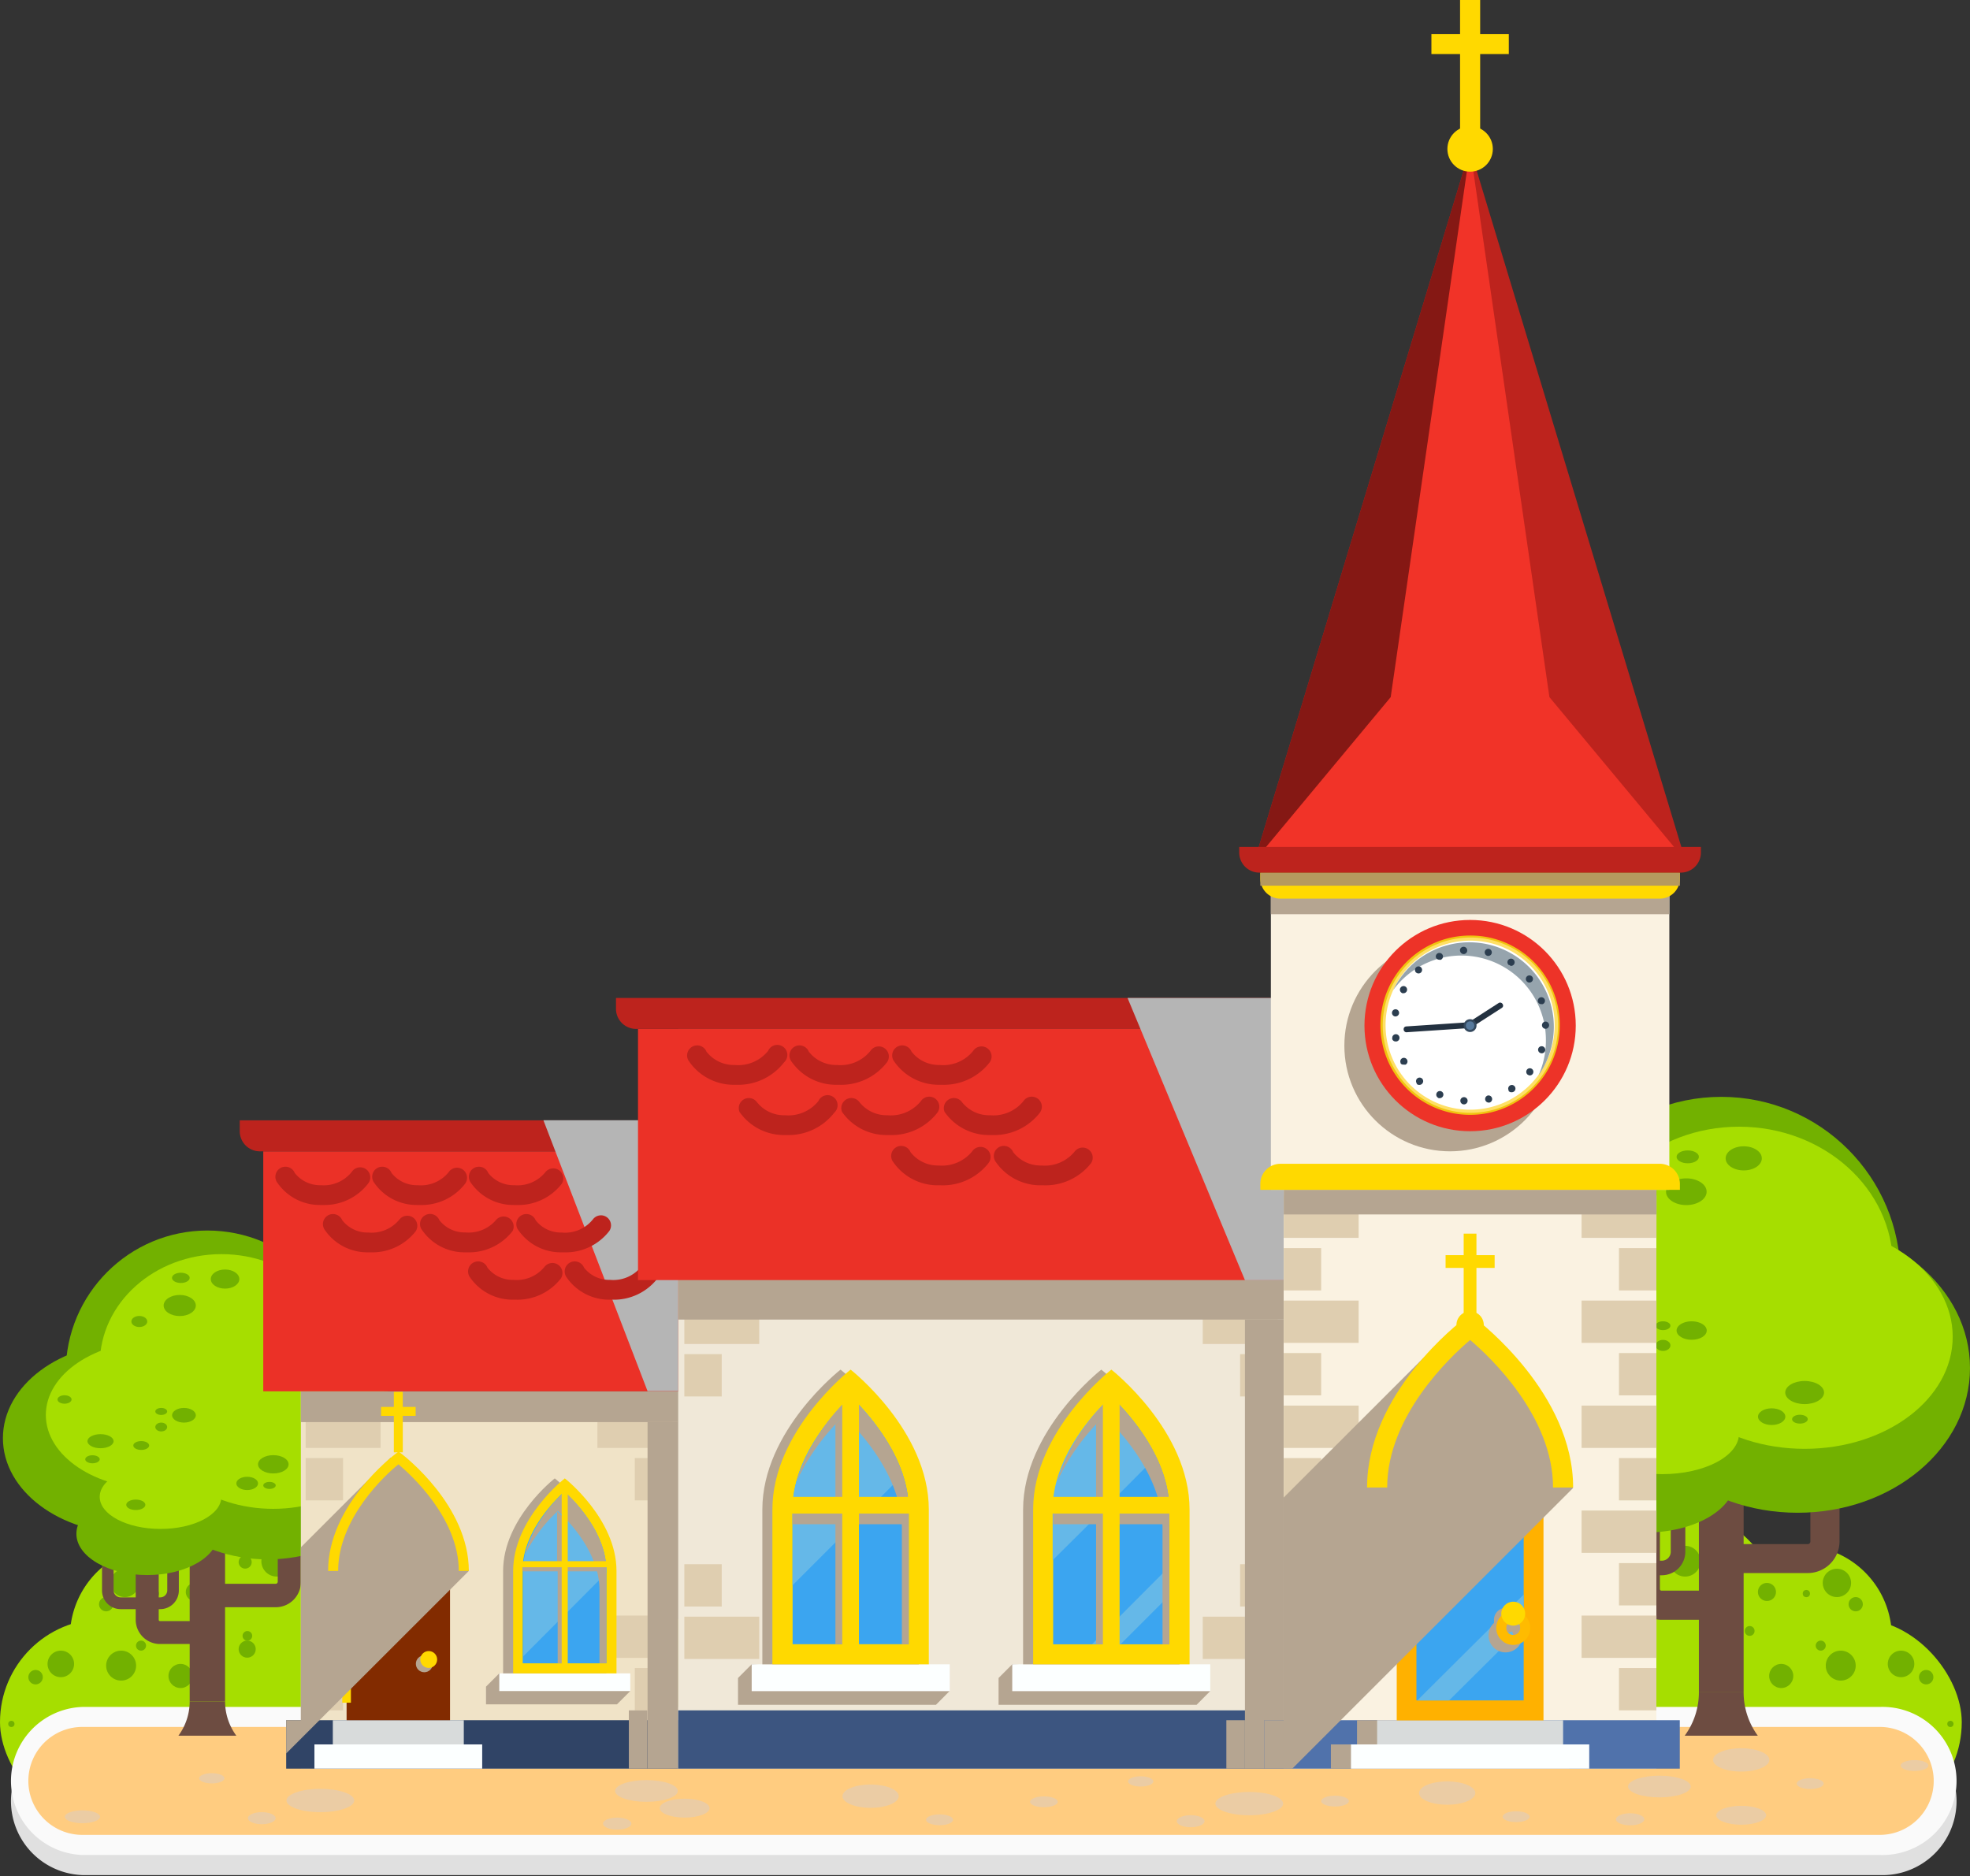 <svg xmlns="http://www.w3.org/2000/svg" viewBox="0 0 195.98 186.659"><rect x="0" y="0" width="195.98" height="186.659" fill="#333333" stroke="none"/><title>Depositphotos_119323810_01</title><g data-name="Layer 2"><g data-name="Layer 1" style="isolation:isolate"><rect y="161.08" width="195.16" height="20.53" rx="10.26" ry="10.26" fill="#a6de00"/><path d="M8.19 186.56a7.37 7.37 0 0 1 0-14.73H187a7.37 7.37 0 1 1 0 14.73z" fill="#e0e0e0"/><path d="M8.19 184.56a7.37 7.37 0 0 1 0-14.73H187a7.37 7.37 0 1 1 0 14.73z" fill="#fafafa"/><path d="M187 182.56H8.19a5.37 5.37 0 0 1-5.37-5.37 5.37 5.37 0 0 1 5.37-5.37H187a5.37 5.37 0 0 1 5.37 5.37 5.37 5.37 0 0 1-5.37 5.37z" fill="#ffcc80"/><g opacity=".5" fill="#d7ccc8"><ellipse cx="64.31" cy="178.19" rx="3.12" ry="1.08" style="mix-blend-mode:multiply"/><ellipse cx="68.11" cy="179.9" rx="2.48" ry=".94" style="mix-blend-mode:multiply"/><ellipse cx="61.4" cy="181.44" rx="1.41" ry=".6" style="mix-blend-mode:multiply"/><ellipse cx="165.08" cy="177.75" rx="3.12" ry="1.08" style="mix-blend-mode:multiply"/><ellipse cx="173.22" cy="180.61" rx="2.48" ry=".94" style="mix-blend-mode:multiply"/><ellipse cx="162.17" cy="181.01" rx="1.41" ry=".6" style="mix-blend-mode:multiply"/><ellipse cx="86.61" cy="178.71" rx="2.8" ry="1.16" style="mix-blend-mode:multiply"/><ellipse cx="93.47" cy="181.06" rx="1.34" ry=".54" style="mix-blend-mode:multiply"/><ellipse cx="143.97" cy="178.4" rx="2.8" ry="1.16" style="mix-blend-mode:multiply"/><ellipse cx="150.83" cy="180.75" rx="1.34" ry=".54" style="mix-blend-mode:multiply"/><ellipse cx="103.85" cy="179.27" rx="1.38" ry=".54" style="mix-blend-mode:multiply"/><ellipse cx="132.81" cy="179.2" rx="1.38" ry=".54" style="mix-blend-mode:multiply"/><ellipse cx="173.22" cy="175.1" rx="2.8" ry="1.16" style="mix-blend-mode:multiply"/><ellipse cx="180.08" cy="177.46" rx="1.34" ry=".54" style="mix-blend-mode:multiply"/><ellipse cx="190.46" cy="175.66" rx="1.38" ry=".54" style="mix-blend-mode:multiply"/><ellipse cx="31.87" cy="179.14" rx="3.37" ry="1.16" style="mix-blend-mode:multiply"/><ellipse cx="26.04" cy="180.9" rx="1.38" ry=".6" style="mix-blend-mode:multiply"/><ellipse cx="21.07" cy="176.93" rx="1.26" ry=".51" style="mix-blend-mode:multiply"/><ellipse cx="124.28" cy="179.45" rx="3.37" ry="1.16" style="mix-blend-mode:multiply"/><ellipse cx="118.45" cy="181.2" rx="1.38" ry=".6" style="mix-blend-mode:multiply"/><ellipse cx="113.48" cy="177.24" rx="1.26" ry=".51" style="mix-blend-mode:multiply"/><ellipse cx="8.2" cy="180.76" rx="1.75" ry=".64" style="mix-blend-mode:multiply"/></g><path d="M24.25 166.83a9.1 9.1 0 1 0-16.39 0z" fill="#a6de00"/><path d="M40.38 166.83a11.92 11.92 0 1 0-21.47 0z" fill="#a6de00"/><circle cx="3.54" cy="166.87" r=".72" fill="#72b100"/><circle cx="6.05" cy="165.55" r="1.32" fill="#72b100"/><circle cx="10.56" cy="159.61" r=".71" fill="#72b100"/><circle cx="12.42" cy="157.49" r="1.41" fill="#72b100"/><circle cx="15.46" cy="158.55" r=".36" fill="#72b100"/><circle cx="16.11" cy="155.42" r=".65" fill="#72b100"/><circle cx="19.38" cy="158.39" r=".9" fill="#72b100"/><circle cx="12.05" cy="165.72" r="1.49" fill="#72b100"/><circle cx="14.03" cy="163.73" r=".5" fill="#72b100"/><circle cx="17.96" cy="166.75" r="1.2" fill="#72b100"/><circle cx="24.59" cy="164.08" r=".85" fill="#72b100"/><circle cx="24.39" cy="155.42" r=".65" fill="#72b100"/><circle cx="27.53" cy="155.33" r="1.53" fill="#72b100"/><circle cx="24.61" cy="162.76" r=".48" fill="#72b100"/><circle cx="21.1" cy="162.27" r=".49" fill="#72b100"/><circle cx="1.13" cy="171.52" r=".31" fill="#72b100"/><path d="M154.78 166.83a11.92 11.92 0 1 1 21.47 0z" fill="#a6de00"/><path d="M170.91 166.83a9.1 9.1 0 1 1 16.39 0z" fill="#a6de00"/><circle cx="191.62" cy="166.87" r=".72" fill="#72b100"/><circle cx="189.12" cy="165.55" r="1.32" fill="#72b100"/><circle cx="184.61" cy="159.61" r=".71" fill="#72b100"/><circle cx="182.74" cy="157.49" r="1.41" fill="#72b100"/><circle cx="179.7" cy="158.55" r=".36" fill="#72b100"/><circle cx="179.05" cy="155.42" r=".65" fill="#72b100"/><circle cx="175.78" cy="158.39" r=".9" fill="#72b100"/><circle cx="183.12" cy="165.72" r="1.49" fill="#72b100"/><circle cx="181.13" cy="163.73" r=".5" fill="#72b100"/><circle cx="177.2" cy="166.75" r="1.2" fill="#72b100"/><circle cx="170.57" cy="164.08" r=".85" fill="#72b100"/><circle cx="170.77" cy="155.42" r=".65" fill="#72b100"/><circle cx="167.64" cy="155.33" r="1.53" fill="#72b100"/><circle cx="170.55" cy="162.76" r=".48" fill="#72b100"/><circle cx="174.06" cy="162.27" r=".49" fill="#72b100"/><circle cx="194.03" cy="171.52" r=".31" fill="#72b100"/><path d="M17.75 172.69a5.76 5.76 0 0 0 1.12-3.41h3.52a5.76 5.76 0 0 0 1.12 3.41z" fill="#6d4c41"/><path fill="#6d4c41" d="M18.87 141.03h3.52v28.25h-3.52z"/><path d="M19.48 157.41v-9.77a2.5 2.5 0 0 1 2.5-2.5h5.45a2.5 2.5 0 0 1 2.5 2.5v9.77a2.5 2.5 0 0 1-2.5 2.5H22a2.5 2.5 0 0 1-2.52-2.5zm2.5-10a.21.21 0 0 0-.2.2v9.77a.21.21 0 0 0 .2.2h5.45a.21.21 0 0 0 .2-.2v-9.77a.21.21 0 0 0-.2-.2z" fill="#6d4c41"/><path d="M13.5 161.15v-11.4a2.42 2.42 0 0 1 2.42-2.42h3.94a2.42 2.42 0 0 1 2.42 2.42v11.4a2.42 2.42 0 0 1-2.42 2.42h-3.94a2.42 2.42 0 0 1-2.42-2.42zm2.42-11.52a.13.13 0 0 0-.13.13v11.4a.13.13 0 0 0 .13.13h3.94a.13.13 0 0 0 .13-.13v-11.4a.13.13 0 0 0-.13-.13z" fill="#6d4c41"/><path d="M10.15 158.23v-11.4A1.85 1.85 0 0 1 12 145h3.94a1.85 1.85 0 0 1 1.85 1.85v11.4a1.85 1.85 0 0 1-1.85 1.85H12a1.85 1.85 0 0 1-1.85-1.87zm1.85-12.1a.7.7 0 0 0-.7.7v11.4a.7.7 0 0 0 .7.7h3.94a.7.7 0 0 0 .7-.7v-11.4a.7.7 0 0 0-.7-.7z" fill="#6d4c41"/><circle cx="20.63" cy="136.52" r="14.09" fill="#72b100"/><ellipse cx="26.63" cy="143.76" rx="13.56" ry="11.39" fill="#72b100"/><ellipse cx="12.98" cy="143.09" rx="12.69" ry="9.5" fill="#72b100"/><ellipse cx="14.65" cy="152.6" rx="7.05" ry="4.11" fill="#72b100"/><ellipse cx="22.03" cy="135.69" rx="12.1" ry="10.91" fill="#a6de00"/><ellipse cx="27.18" cy="141.3" rx="11.65" ry="8.82" fill="#a6de00"/><ellipse cx="15.46" cy="140.78" rx="10.9" ry="7.36" fill="#a6de00"/><ellipse cx="15.97" cy="148.93" rx="6.05" ry="3.19" fill="#a6de00"/><ellipse cx="22.39" cy="127.26" rx="1.42" ry=".95" fill="#72b100"/><ellipse cx="17.88" cy="129.89" rx="1.6" ry="1.05" fill="#72b100"/><ellipse cx="17.99" cy="127.14" rx=".88" ry=".51" fill="#72b100"/><ellipse cx="13.86" cy="131.48" rx=".79" ry=".55" fill="#72b100"/><ellipse cx="10" cy="143.39" rx="1.3" ry=".7" fill="#72b100"/><ellipse cx="9.2" cy="145.19" rx=".72" ry=".4" fill="#72b100"/><ellipse cx="13.51" cy="149.72" rx=".95" ry=".52" fill="#72b100"/><ellipse cx="6.42" cy="139.24" rx=".7" ry=".42" fill="#72b100"/><ellipse cx="24.59" cy="147.59" rx="1.08" ry=".66" fill="#72b100"/><ellipse cx="27.19" cy="145.69" rx="1.52" ry=".91" fill="#72b100"/><ellipse cx="26.81" cy="147.79" rx=".62" ry=".35" fill="#72b100"/><ellipse cx="18.3" cy="140.81" rx="1.18" ry=".73" fill="#72b100"/><ellipse cx="16.04" cy="141.98" rx=".59" ry=".44" fill="#72b100"/><ellipse cx="16.04" cy="140.43" rx=".59" ry=".35" fill="#72b100"/><ellipse cx="14.05" cy="143.82" rx=".79" ry=".44" fill="#72b100"/><path d="M167.6 172.69a7.29 7.29 0 0 0 1.41-4.31h4.45a7.29 7.29 0 0 0 1.41 4.31z" fill="#6d4c41"/><path fill="#6d4c41" d="M169.01 132.66h4.45v35.72h-4.45z"/><path d="M169.79 153.37V141a3.16 3.16 0 0 1 3.16-3.16h6.89A3.16 3.16 0 0 1 183 141v12.35a3.16 3.16 0 0 1-3.16 3.16h-6.89a3.16 3.16 0 0 1-3.16-3.14zm3.16-12.61a.26.26 0 0 0-.26.26v12.35a.26.26 0 0 0 .26.26h6.89a.26.26 0 0 0 .26-.26V141a.26.26 0 0 0-.26-.26z" fill="#6d4c41"/><path d="M162.23 158.1v-14.41a3.06 3.06 0 0 1 3.06-3.06h5a3.06 3.06 0 0 1 3.06 3.06v14.41a3.06 3.06 0 0 1-3.06 3.06h-5a3.06 3.06 0 0 1-3.06-3.06zm3.06-14.57a.16.16 0 0 0-.16.16v14.41a.16.16 0 0 0 .16.16h5a.16.16 0 0 0 .16-.16v-14.41a.16.16 0 0 0-.16-.16z" fill="#6d4c41"/><path d="M158 154.4V140a2.34 2.34 0 0 1 2.33-2.33h5a2.34 2.34 0 0 1 2.33 2.33v14.4a2.34 2.34 0 0 1-2.33 2.33h-5a2.34 2.34 0 0 1-2.33-2.33zm2.33-15.3a.89.89 0 0 0-.88.88v14.42a.89.89 0 0 0 .88.88h5a.89.89 0 0 0 .88-.88V140a.89.89 0 0 0-.88-.88z" fill="#6d4c41"/><circle cx="171.24" cy="126.95" r="17.82" fill="#72b100"/><ellipse cx="178.83" cy="136.11" rx="17.15" ry="14.4" fill="#72b100"/><ellipse cx="161.57" cy="135.27" rx="16.04" ry="12.01" fill="#72b100"/><ellipse cx="163.68" cy="147.28" rx="8.91" ry="5.2" fill="#72b100"/><ellipse cx="173" cy="125.9" rx="15.31" ry="13.8" fill="#a6de00"/><ellipse cx="179.53" cy="133" rx="14.73" ry="11.15" fill="#a6de00"/><ellipse cx="164.7" cy="132.34" rx="13.78" ry="9.3" fill="#a6de00"/><ellipse cx="165.35" cy="142.64" rx="7.65" ry="4.03" fill="#a6de00"/><ellipse cx="173.47" cy="115.25" rx="1.8" ry="1.2" fill="#72b100"/><ellipse cx="167.76" cy="118.57" rx="2.02" ry="1.33" fill="#72b100"/><ellipse cx="167.9" cy="115.1" rx="1.11" ry=".64" fill="#72b100"/><ellipse cx="162.68" cy="120.59" rx="1" ry=".69" fill="#72b100"/><ellipse cx="157.8" cy="135.64" rx="1.64" ry=".88" fill="#72b100"/><ellipse cx="156.79" cy="137.91" rx=".91" ry=".51" fill="#72b100"/><ellipse cx="162.24" cy="143.64" rx="1.21" ry=".66" fill="#72b100"/><ellipse cx="153.27" cy="130.4" rx=".89" ry=".53" fill="#72b100"/><ellipse cx="176.25" cy="140.95" rx="1.36" ry=".83" fill="#72b100"/><ellipse cx="179.53" cy="138.55" rx="1.93" ry="1.15" fill="#72b100"/><ellipse cx="179.06" cy="141.2" rx=".78" ry=".44" fill="#72b100"/><ellipse cx="168.29" cy="132.38" rx="1.5" ry=".92" fill="#72b100"/><ellipse cx="165.44" cy="133.86" rx=".74" ry=".55" fill="#72b100"/><ellipse cx="165.44" cy="131.9" rx=".74" ry=".44" fill="#72b100"/><ellipse cx="162.92" cy="136.19" rx="1" ry=".55" fill="#72b100"/><path fill="#f0e3c7" d="M29.93 138.43h37.54v37.54H29.93z"/><path fill="#dfceb0" d="M30.41 139.85h7.45v4.21h-7.45z"/><path fill="#dfceb0" d="M30.41 145.07h3.72v4.21h-3.72z"/><path fill="#dfceb0" d="M30.41 160.74h7.45v4.21h-7.45z"/><path fill="#dfceb0" d="M30.41 165.96h3.72v4.21h-3.72z"/><path fill="#dfceb0" d="M59.43 139.85h7.45v4.21h-7.45z"/><path fill="#dfceb0" d="M63.15 145.07h3.72v4.21h-3.72z"/><path fill="#dfceb0" d="M59.43 160.74h7.45v4.21h-7.45z"/><path fill="#dfceb0" d="M63.15 165.96h3.72v4.21h-3.72z"/><path fill="#304466" d="M28.47 171.15h39v4.82h-39z"/><path style="mix-blend-mode:multiply" fill="#b5a591" d="M29.93 138.43h37.54v3.06H29.93z"/><path style="mix-blend-mode:multiply" fill="#b5a591" d="M64.42 141.49h3.06v34.48h-3.06z"/><path style="mix-blend-mode:multiply" fill="#b5a591" d="M62.56 170.17h1.85v5.8h-1.85z"/><path fill="#eb3127" d="M26.19 114.55h41.28v23.88H26.19z"/><path d="M67.47 114.55H25.85a2 2 0 0 1-2-2v-1.08h43.62z" fill="#bd231d"/><path style="mix-blend-mode:multiply" fill="#b5b5b5" d="M67.47 138.41h-3.05l-10.36-26.95h13.41v26.95z"/><path fill="#fcffff" d="M31.28 173.56h16.69v2.41H31.28z"/><path fill="#d8dbdb" d="M33.11 171.15h13.03v2.41H33.11z"/><path fill="#822b00" d="M34.48 156.3h10.29v14.85H34.48z"/><path fill="#ffd900" d="M34.05 158.01h.86v2.96h-.86z"/><path fill="#ffd900" d="M34.05 166.45h.86v2.96h-.86z"/><path d="M44.77 156.3c0-5.19-5.14-9.21-5.14-9.21s-5.14 4-5.14 9.21z" fill="#822b00"/><path style="mix-blend-mode:multiply" fill="#b5a591" d="M46.64 156.3l-14.86 14.85-1.85 1.85-1.46 1.46v-3.31h1.46v-17.2l8.93-8.93 1.75.79 2.42 2.61 2.37 4.37 1.24 3.51z"/><path d="M46.64 156.3h-1c0-5.26-4.76-9.56-6-10.61-1.26 1-6 5.36-6 10.61h-1c0-6.52 6.44-11.45 6.71-11.65l.3-.23.3.23c.25.2 6.69 5.13 6.69 11.65z" fill="#ffd900"/><path style="mix-blend-mode:multiply" fill="#b5a591" d="M61.38 167.81l-11.71-1.32-1.32 1.32v1.76h13.03l1.32-1.32-1.32-.44z"/><path fill="#fcffff" d="M49.67 166.49H62.7v1.76H49.67z"/><path d="M60.33 166.49V156.3c0-5.19-5.14-9.21-5.14-9.21s-5.14 4-5.14 9.21v10.19z" style="mix-blend-mode:multiply" fill="#b5a591"/><path d="M61.33 166.49V156.3c0-5.19-5.14-9.21-5.14-9.21s-5.14 4-5.14 9.21v10.19z" fill="#ffd900"/><path d="M60.32 156.3v9.19H52v-9.19a5.44 5.44 0 0 1 0-.57c.22-2.81 2.1-5.24 3.42-6.62.22-.23.43-.43.6-.59l.1-.1c1.35 1.2 4.2 4.28 4.2 7.88z" fill="#3ba5f0"/><path d="M60.32 156.5v-.2c0-3.6-2.85-6.68-4.14-7.88l-.1.1c-.17.16-.38.36-.6.59-1.32 1.38-3.2 3.81-3.42 6.62a5.44 5.44 0 0 0 0 .57v8.49z" fill="#65b8e8"/><circle cx="42.21" cy="165.54" r=".84" style="mix-blend-mode:multiply" fill="#b5a591"/><circle cx="42.65" cy="165.11" r=".84" fill="#ffd900"/><path fill="#ffd900" d="M39.18 138.48h.89v6.02h-.89z"/><path fill="#ffd900" d="M37.91 139.98h3.44v.89h-3.44z"/><path d="M32.12 119.89h-.29a5.12 5.12 0 0 1-4.22-2.19 1 1 0 1 1 1.71-1 3.18 3.18 0 0 0 2.59 1.22 3.57 3.57 0 0 0 3.09-1.33 1 1 0 1 1 1.62 1.17 5.48 5.48 0 0 1-4.5 2.13z" fill="#bd231d" style="mix-blend-mode:multiply"/><path d="M41.75 119.89h-.29a5.12 5.12 0 0 1-4.22-2.19 1 1 0 1 1 1.71-1 3.18 3.18 0 0 0 2.59 1.22 3.55 3.55 0 0 0 3.09-1.29 1 1 0 1 1 1.62 1.17 5.48 5.48 0 0 1-4.5 2.09z" fill="#bd231d" style="mix-blend-mode:multiply"/><path d="M51.37 119.89h-.29a5.12 5.12 0 0 1-4.22-2.19 1 1 0 1 1 1.71-1 3.18 3.18 0 0 0 2.59 1.22 3.56 3.56 0 0 0 3.09-1.29 1 1 0 0 1 1.62 1.17 5.48 5.48 0 0 1-4.5 2.09z" fill="#bd231d" style="mix-blend-mode:multiply"/><path d="M36.85 124.6h-.29a5.12 5.12 0 0 1-4.22-2.19 1 1 0 1 1 1.71-1 3.18 3.18 0 0 0 2.59 1.22 3.57 3.57 0 0 0 3.09-1.29 1 1 0 0 1 1.62 1.17 5.48 5.48 0 0 1-4.5 2.09z" fill="#bd231d" style="mix-blend-mode:multiply"/><path d="M46.47 124.6h-.29a5.12 5.12 0 0 1-4.18-2.2 1 1 0 1 1 1.71-1 3.18 3.18 0 0 0 2.59 1.22 3.58 3.58 0 0 0 3.09-1.29 1 1 0 0 1 1.61 1.14 5.48 5.48 0 0 1-4.53 2.13z" fill="#bd231d" style="mix-blend-mode:multiply"/><path d="M56.09 124.6h-.29a5.12 5.12 0 0 1-4.22-2.19 1 1 0 1 1 1.71-1 3.18 3.18 0 0 0 2.59 1.22A3.54 3.54 0 0 0 59 121.3a1 1 0 0 1 1.62 1.17 5.48 5.48 0 0 1-4.53 2.13z" fill="#bd231d" style="mix-blend-mode:multiply"/><path d="M51.28 129.31H51a5.12 5.12 0 0 1-4.22-2.19 1 1 0 1 1 1.71-1 3.18 3.18 0 0 0 2.59 1.22 3.56 3.56 0 0 0 3.09-1.3 1 1 0 0 1 1.62 1.17 5.48 5.48 0 0 1-4.51 2.1z" fill="#bd231d" style="mix-blend-mode:multiply"/><path d="M60.9 129.31h-.29a5.12 5.12 0 0 1-4.22-2.19 1 1 0 1 1 1.71-1 3.18 3.18 0 0 0 2.59 1.22 3.57 3.57 0 0 0 3.09-1.3 1 1 0 1 1 1.62 1.17 5.48 5.48 0 0 1-4.5 2.1z" fill="#bd231d" style="mix-blend-mode:multiply"/><path fill="#f0e8d8" d="M67.47 102.37h60.24v73.6H67.47z"/><path fill="#dfceb0" d="M119.65 129.51h7.45v4.21h-7.45z"/><path fill="#dfceb0" d="M123.37 134.73h3.72v4.21h-3.72z"/><path fill="#dfceb0" d="M123.37 155.63h3.72v4.21h-3.72z"/><path fill="#dfceb0" d="M119.65 160.85h7.45v4.21h-7.45z"/><path fill="#dfceb0" d="M68.08 129.51h7.45v4.21h-7.45z"/><path fill="#dfceb0" d="M68.08 134.73h3.72v4.21h-3.72z"/><path fill="#dfceb0" d="M68.08 155.63h3.72v4.21h-3.72z"/><path fill="#dfceb0" d="M68.08 160.85h7.45v4.21h-7.45z"/><path style="mix-blend-mode:multiply" fill="#b5a591" d="M67.47 102.37h60.24v28.92H67.47z"/><path fill="#3c5580" d="M67.47 170.17h60.24v5.8H67.47z"/><path style="mix-blend-mode:multiply" fill="#b5a591" d="M123.85 131.29h3.86v44.68h-3.86z"/><path style="mix-blend-mode:multiply" fill="#b5a591" d="M122 171.15h1.85v4.82H122z"/><path fill="#eb3127" d="M63.47 102.37h64.24v24.99H63.47z"/><path d="M126.43 102.37H63.28a2 2 0 0 1-2-2v-1.08h65.15z" fill="#bd231d"/><path style="mix-blend-mode:multiply" fill="#b5b5b5" d="M127.71 99.29h-15.54l11.68 28.08h3.86V99.29z"/><path d="M73.27 107.93H73a5.38 5.38 0 0 1-4.43-2.3 1 1 0 1 1 1.71-1 3.44 3.44 0 0 0 2.8 1.33 3.82 3.82 0 0 0 3.33-1.4A1 1 0 1 1 78 105.7a5.76 5.76 0 0 1-4.73 2.23z" fill="#bd231d" style="mix-blend-mode:multiply"/><path d="M83.48 107.93h-.3a5.38 5.38 0 0 1-4.43-2.3 1 1 0 1 1 1.71-1 3.44 3.44 0 0 0 2.8 1.33 3.82 3.82 0 0 0 3.33-1.4 1 1 0 1 1 1.62 1.17 5.76 5.76 0 0 1-4.73 2.2z" fill="#bd231d" style="mix-blend-mode:multiply"/><path d="M93.7 107.93h-.3a5.38 5.38 0 0 1-4.43-2.3 1 1 0 1 1 1.71-1 3.44 3.44 0 0 0 2.8 1.33 3.82 3.82 0 0 0 3.33-1.4 1 1 0 1 1 1.62 1.17 5.76 5.76 0 0 1-4.73 2.2z" fill="#bd231d" style="mix-blend-mode:multiply"/><path d="M78.29 112.93H78a5.38 5.38 0 0 1-4.43-2.3 1 1 0 0 1 1.71-1 3.44 3.44 0 0 0 2.8 1.33 3.84 3.84 0 0 0 3.33-1.4A1 1 0 1 1 83 110.7a5.76 5.76 0 0 1-4.71 2.23z" fill="#bd231d" style="mix-blend-mode:multiply"/><path d="M88.5 112.93h-.3a5.37 5.37 0 0 1-4.43-2.3 1 1 0 0 1 1.71-1 3.44 3.44 0 0 0 2.8 1.33 3.85 3.85 0 0 0 3.33-1.4 1 1 0 1 1 1.62 1.17 5.76 5.76 0 0 1-4.73 2.2z" fill="#bd231d" style="mix-blend-mode:multiply"/><path d="M98.71 112.93h-.31a5.37 5.37 0 0 1-4.43-2.3 1 1 0 0 1 1.71-1 3.44 3.44 0 0 0 2.8 1.33 3.85 3.85 0 0 0 3.33-1.4 1 1 0 1 1 1.62 1.17 5.76 5.76 0 0 1-4.72 2.2z" fill="#bd231d" style="mix-blend-mode:multiply"/><path d="M93.61 117.93h-.31a5.37 5.37 0 0 1-4.43-2.3 1 1 0 1 1 1.71-1 3.44 3.44 0 0 0 2.8 1.33 3.87 3.87 0 0 0 3.33-1.4 1 1 0 1 1 1.62 1.17 5.76 5.76 0 0 1-4.72 2.2z" fill="#bd231d" style="mix-blend-mode:multiply"/><path d="M103.82 117.93h-.31a5.38 5.38 0 0 1-4.43-2.3 1 1 0 1 1 1.71-1 3.44 3.44 0 0 0 2.8 1.33 3.84 3.84 0 0 0 3.33-1.4 1 1 0 0 1 1.62 1.17 5.76 5.76 0 0 1-4.72 2.2z" fill="#bd231d" style="mix-blend-mode:multiply"/><path style="mix-blend-mode:multiply" fill="#b5a591" d="M73.42 166.95l1.36-1.36 18.33 1.36 1.36 1.3-1.36 1.37H73.42v-2.67z"/><path fill="#fcffff" d="M74.78 165.59h19.7v2.67h-19.7z"/><path d="M91.4 165.59v-15.4c0-7.85-7.78-13.92-7.78-13.92s-7.78 6.07-7.78 13.92v15.4z" style="mix-blend-mode:multiply" fill="#b5a591"/><path d="M92.4 165.59v-15.4c0-7.85-7.78-13.92-7.78-13.92s-7.78 6.07-7.78 13.92v15.4z" fill="#ffd900"/><path d="M78.85 163.59v-13.4c0-5 3.76-9.29 5.78-11.24 2 1.95 5.77 6.26 5.77 11.24v13.4H78.85z" fill="#3ba5f0"/><path d="M89.82 146.75a20.46 20.46 0 0 0-5.2-7.8c-2 2-5.78 6.26-5.78 11.24v7.54z" fill="#65b8e8"/><path style="mix-blend-mode:multiply" fill="#b5a591" d="M99.34 166.95l1.36-1.36 18.34 1.36 1.36 1.3-1.36 1.37h-19.7v-2.67z"/><path fill="#fcffff" d="M100.7 165.59h19.7v2.67h-19.7z"/><path d="M101.78 165.59v-15.4c0-7.85 7.78-13.92 7.78-13.92s7.78 6.07 7.78 13.92v15.4z" style="mix-blend-mode:multiply" fill="#b5a591"/><path d="M102.78 165.59v-15.4c0-7.85 7.78-13.92 7.78-13.92s7.78 6.07 7.78 13.92v15.4z" fill="#ffd900"/><path d="M116.32 150v13.6h-11.55V150c.08-3.81 2.33-7.21 4.27-9.44.33-.39.66-.75 1-1.06s.37-.38.54-.54c1.95 1.91 5.64 6.13 5.74 11.04z" fill="#3ba5f0"/><path d="M115 144.95a22.23 22.23 0 0 0-4.47-6q-.25.24-.54.54c-.31.31-.64.67-1 1.06-1.94 2.23-4.19 5.63-4.27 9.44v5.24q5.19-5.13 10.28-10.28z" fill="#65b8e8"/><path d="M116.32 158.75v-2.87l-7.68 7.71h2.84z" fill="#65b8e8"/><path d="M56.18 148.42a13.42 13.42 0 0 0-3.95 6.25 15.23 15.23 0 0 1 3.27-4.34c1.29 1.2 4.14 4.28 4.14 7.88v7.27h.68v-9.18c.01-3.6-2.85-6.68-4.14-7.88z" style="mix-blend-mode:multiply" fill="#b5a591"/><path d="M60.2 155.73v.61h-4.12v9.15h-.6v-9.15H52a5.44 5.44 0 0 1 0-.57h3.42v-5.39l.6.54v4.85z" style="mix-blend-mode:multiply" fill="#b5a591"/><path fill="#ffd900" d="M55.88 147.84h.6v18.41h-.6z"/><path fill="#ffd900" d="M51.76 155.33h8.85v.6h-8.85z"/><path d="M84.62 138.95a19.77 19.77 0 0 0-5.4 8.49 21.7 21.7 0 0 1 4.73-6.57c2 1.95 5.77 6.26 5.77 11.24v11.49h.68v-13.4c0-4.99-3.77-9.3-5.78-11.25z" style="mix-blend-mode:multiply" fill="#b5a591"/><path style="mix-blend-mode:multiply" fill="#b5a591" d="M90.39 149.99v1.66h-5.62v11.94h-1.66v-11.94h-4.27v-1.66h4.27v-8.29l1.66-1.7v9.99h5.62z"/><path fill="#ffd900" d="M77.85 148.93H91.4v1.66H77.85z"/><path fill="#ffd900" d="M83.79 138.43h1.66v25.82h-1.66z"/><path d="M110.55 138.95a19.77 19.77 0 0 0-5.4 8.49 21.7 21.7 0 0 1 4.73-6.57c2 1.95 5.77 6.26 5.77 11.24v11.49h.68v-13.4c0-4.99-3.77-9.3-5.78-11.25z" style="mix-blend-mode:multiply" fill="#b5a591"/><path style="mix-blend-mode:multiply" fill="#b5a591" d="M116.32 149.99v1.66h-5.62v11.94h-1.66v-11.94h-4.27v-1.66h4.27v-8.29l1.66-1.7v9.99h5.62z"/><path fill="#ffd900" d="M103.78 148.93h13.55v1.66h-13.55z"/><path fill="#ffd900" d="M109.72 138.43h1.66v25.82h-1.66z"/><path fill="#faf2e1" d="M127.7 118.03h37.08v57.94H127.7z"/><path fill="#dfceb0" d="M157.34 118.95h7.45v4.21h-7.45z"/><path fill="#dfceb0" d="M161.06 124.18h3.72v4.21h-3.72z"/><path fill="#dfceb0" d="M157.34 129.4h7.45v4.21h-7.45z"/><path fill="#dfceb0" d="M161.06 134.62h3.72v4.21h-3.72z"/><path fill="#dfceb0" d="M157.34 139.85h7.45v4.21h-7.45z"/><path fill="#dfceb0" d="M161.06 145.07h3.72v4.21h-3.72z"/><path fill="#dfceb0" d="M157.34 150.29h7.45v4.21h-7.45z"/><path fill="#dfceb0" d="M161.06 155.52h3.72v4.21h-3.72z"/><path fill="#dfceb0" d="M157.34 160.74h7.45v4.21h-7.45z"/><path fill="#dfceb0" d="M161.06 165.96h3.72v4.21h-3.72z"/><path fill="#dfceb0" d="M127.71 118.95h7.45v4.21h-7.45z"/><path fill="#dfceb0" d="M127.71 124.18h3.72v4.21h-3.72z"/><path fill="#dfceb0" d="M127.71 129.4h7.45v4.21h-7.45z"/><path fill="#dfceb0" d="M127.71 134.62h3.72v4.21h-3.72z"/><path fill="#dfceb0" d="M127.71 139.85h7.45v4.21h-7.45z"/><path fill="#dfceb0" d="M127.71 145.07h3.72v4.21h-3.72z"/><path fill="#dfceb0" d="M127.71 150.29h7.45v4.21h-7.45z"/><path fill="#dfceb0" d="M127.71 155.52h3.72v4.21h-3.72z"/><path fill="#dfceb0" d="M127.71 160.74h7.45v4.21h-7.45z"/><path fill="#dfceb0" d="M127.71 165.96h3.72v4.21h-3.72z"/><path style="mix-blend-mode:multiply" fill="#b5a591" d="M127.71 118.03h37.08v2.8h-37.08z"/><path fill="#faf2e1" d="M126.43 88.12h39.64v30.26h-39.64z"/><path style="mix-blend-mode:multiply" fill="#b5a591" d="M126.43 88.12h39.64v2.84h-39.64z"/><path d="M165.11 115.79h-37.73a2 2 0 0 0-2 2v.59h41.74v-.59a2 2 0 0 0-2.01-2z" fill="#ffd900"/><path d="M167.11 86.82h-41.73v.59a2 2 0 0 0 2 2h37.74a2 2 0 0 0 2-2z" fill="#ffd900"/><circle cx="144.25" cy="104.04" r="10.51" style="mix-blend-mode:multiply" fill="#b5a591"/><circle cx="146.25" cy="102.04" r="10.51" fill="#ed3328"/><path d="M155.17 102a8.92 8.92 0 1 1-8.92-8.92 8.88 8.88 0 0 1 8.92 8.92z" fill="#f1c40f"/><path d="M155 102a8.72 8.72 0 1 1-8.72-8.72A8.68 8.68 0 0 1 155 102z" fill="#ffe066"/><path d="M154.66 102a8.41 8.41 0 1 1-8.41-8.41 8.37 8.37 0 0 1 8.41 8.41z" fill="#fff"/><path d="M153.79 103.52a8.41 8.41 0 0 0-15.2-5 8.41 8.41 0 1 1 14.46 8.48 8.38 8.38 0 0 0 .74-3.48z" fill="#96a4ad"/><path d="M145.61 109.88a.36.36 0 0 1-.33-.39.36.36 0 0 1 .39-.33.36.36 0 0 1 .33.39.36.36 0 0 1-.36.33zm2.14-.48a.36.36 0 0 1 .25-.4.36.36 0 0 1 .43.26.36.36 0 0 1-.26.44h-.09a.36.36 0 0 1-.33-.29zm-4.65-.16a.36.36 0 0 1-.19-.47.36.36 0 0 1 .47-.19.35.35 0 0 1 .18.47.36.36 0 0 1-.33.21.33.33 0 0 1-.14-.01zm7-.73a.36.36 0 0 1 .1-.5.36.36 0 0 1 .5.1.36.36 0 0 1-.1.5.36.36 0 0 1-.2.06.36.36 0 0 1-.34-.15zm-9.13-.69a.36.36 0 0 1 0-.5.36.36 0 0 1 .51 0 .36.36 0 0 1 0 .5.36.36 0 0 1-.27.12.36.36 0 0 1-.29-.11zm11-.9a.36.36 0 0 1-.06-.5.36.36 0 0 1 .5-.06.36.36 0 0 1 .06.5.36.36 0 0 1-.28.14.34.34 0 0 1-.19-.07zm-12.62-1.14a.36.36 0 0 1 .14-.49.36.36 0 0 1 .49.15.36.36 0 0 1-.14.48.37.37 0 0 1-.17 0 .36.36 0 0 1-.34-.12zm13.91-1a.36.36 0 0 1-.23-.45.36.36 0 0 1 .45-.22.36.36 0 0 1 .23.45.36.36 0 0 1-.34.24zm-14.75-1.46a.36.36 0 0 1 .3-.42.36.36 0 0 1 .41.3.36.36 0 0 1-.3.42h-.06a.36.36 0 0 1-.37-.27zM153.4 102a.36.36 0 0 1 .35-.36.36.36 0 0 1 .36.36.36.36 0 0 1-.36.36.36.36 0 0 1-.35-.36zm-14.62-.87a.36.36 0 0 1-.3-.41.36.36 0 0 1 .41-.3.36.36 0 0 1 .29.41.36.36 0 0 1-.35.3h-.06zM153 99.69a.36.36 0 0 1 .22-.45.36.36 0 0 1 .46.22.36.36 0 0 1-.22.45h-.12a.36.36 0 0 1-.34-.22zm-13.54-.9a.36.36 0 0 1-.15-.49.36.36 0 0 1 .49-.15.36.36 0 0 1 .14.48.36.36 0 0 1-.32.19.36.36 0 0 1-.16-.02zm12.41-1.17a.36.36 0 0 1 .06-.5.36.36 0 0 1 .5.06.36.36 0 0 1-.06.5.36.36 0 0 1-.22.08.35.35 0 0 1-.27-.13zm-11-.86a.36.36 0 0 1 0-.51.36.36 0 0 1 .5 0 .36.36 0 0 1 0 .5.36.36 0 0 1-.24.1.35.35 0 0 1-.24-.08zm9.25-.73a.36.36 0 0 1-.1-.49.36.36 0 0 1 .5-.1.36.36 0 0 1 .1.5.36.36 0 0 1-.3.16.36.36 0 0 1-.18-.1zm-7.25-.72a.35.35 0 0 1 .18-.47.36.36 0 0 1 .47.18.36.36 0 0 1-.18.47.35.35 0 0 1-.15 0 .36.36 0 0 1-.31-.17zm5.1-.21a.36.36 0 0 1-.26-.43.36.36 0 0 1 .43-.26.36.36 0 0 1 .26.43.36.36 0 0 1-.35.27H148zm-2.73-.51a.36.36 0 0 1 .33-.39.36.36 0 0 1 .39.33.35.35 0 0 1-.33.39.36.36 0 0 1-.38-.33z" fill="#2c3e50"/><rect x="139.63" y="101.94" width="6.38" height=".58" rx=".26" ry=".26" transform="rotate(-3.8 142.67 102.207)" fill="#233140"/><rect x="146.08" y="100.59" width="3.69" height=".58" rx=".26" ry=".26" transform="rotate(-32.77 147.939 100.882)" fill="#233140"/><circle cx="146.25" cy="102.04" r=".64" fill="#34495e"/><circle cx="146.25" cy="102.04" r=".42" fill="#56799c"/><path style="mix-blend-mode:multiply" fill="#b5995e" d="M125.38 86.82h41.74v1.3h-41.74z"/><path fill="#5072ab" d="M125.77 171.15h41.34v4.82h-41.34z"/><path style="mix-blend-mode:multiply" fill="#b5a591" d="M132.4 173.56h23.7v2.41h-23.7z"/><path style="mix-blend-mode:multiply" fill="#b5a591" d="M135 171.15h18.5v2.41H135z"/><path fill="#fcffff" d="M134.4 173.56h23.7v2.41h-23.7z"/><path fill="#d8dbdb" d="M137 171.15h18.5v2.41H137z"/><path d="M146.25 135s-7.3 5.7-7.3 13.07v23.1h14.6V148c0-7.32-7.3-13-7.3-13z" fill="#ffb100"/><path d="M151.58 150.39V148c0-4.6-3.45-8.59-5.34-10.44-1.89 1.84-5.33 5.82-5.33 10.44v2.34z" fill="#3ba5f0"/><path d="M149.06 140.93a22.84 22.84 0 0 0-2.82-3.32c-1.89 1.84-5.33 5.82-5.33 10.44v1.07q4.09-4.12 8.15-8.19z" fill="#65b8e8"/><path fill="#3ba5f0" d="M140.91 152.11h10.67v17.07h-10.67z"/><path d="M151.58 152.43v-.32h-1.45q-4.6 4.61-9.23 9.18v1.81z" fill="#65b8e8"/><path d="M151.58 161.81v-3.16L141 169.18h3.16z" fill="#65b8e8"/><path style="mix-blend-mode:multiply" fill="#b5a591" d="M156.49 148.05l-23.11 23.1-4.82 4.82h-2.79v-4.82h1.93V149l16.71-16.7h2.47l2.97 3.17 4.41 5.2 2.23 7.38z"/><path d="M156.5 148h-2c0-7.09-6.26-13-8.25-14.68-2 1.7-8.25 7.59-8.25 14.68h-2c0-9.4 9.25-16.48 9.65-16.77l.6-.45.6.45c.39.34 9.65 7.42 9.65 16.77z" fill="#ffd900"/><path d="M151 161.47a1.12 1.12 0 0 0 0-.2 1.19 1.19 0 1 0-2.37 0 1.12 1.12 0 0 0 0 .2 1.69 1.69 0 1 0 2.29 0zm-1.15 1.91a.69.69 0 0 1-.69-.69.67.67 0 0 1 .14-.39 1.07 1.07 0 0 0 1.1 0 .67.67 0 0 1 .14.39.69.69 0 0 1-.72.69z" style="mix-blend-mode:multiply" fill="#b5a591"/><path d="M150.54 163.66a1.69 1.69 0 1 1 1.69-1.69 1.69 1.69 0 0 1-1.69 1.69zm0-2.37a.69.69 0 1 0 .69.69.69.69 0 0 0-.69-.69z" fill="#fb0"/><circle cx="150.54" cy="160.55" r="1.19" fill="#ffd900"/><path fill="#ffd900" d="M145.61 122.74h1.27v8.55h-1.27z"/><path fill="#ffd900" d="M143.81 124.88h4.88v1.27h-4.88z"/><path fill="#ffd900" d="M145.25 0h2v13.49h-2z"/><path fill="#ffd900" d="M142.4 3.38h7.7v2h-7.7z"/><path fill="#bd231d" d="M124.81 85.64l21.44-70.82 21.43 70.82h-42.87z"/><path fill="#851814" d="M124.81 85.64l21.44-70.82v70.82h-21.44z"/><path fill="#f13328" d="M167.68 85.64l-13.54-16.28-7.89-54.54-7.9 54.54-13.54 16.28h42.87z"/><path d="M167.21 86.82h-41.93a2 2 0 0 1-2-2v-.56h45.93v.56a2 2 0 0 1-2 2z" fill="#bd231d"/><circle cx="146.25" cy="14.82" r="2.26" fill="#ffd900"/><circle cx="146.25" cy="131.83" r="1.36" fill="#ffd900"/></g></g></svg>